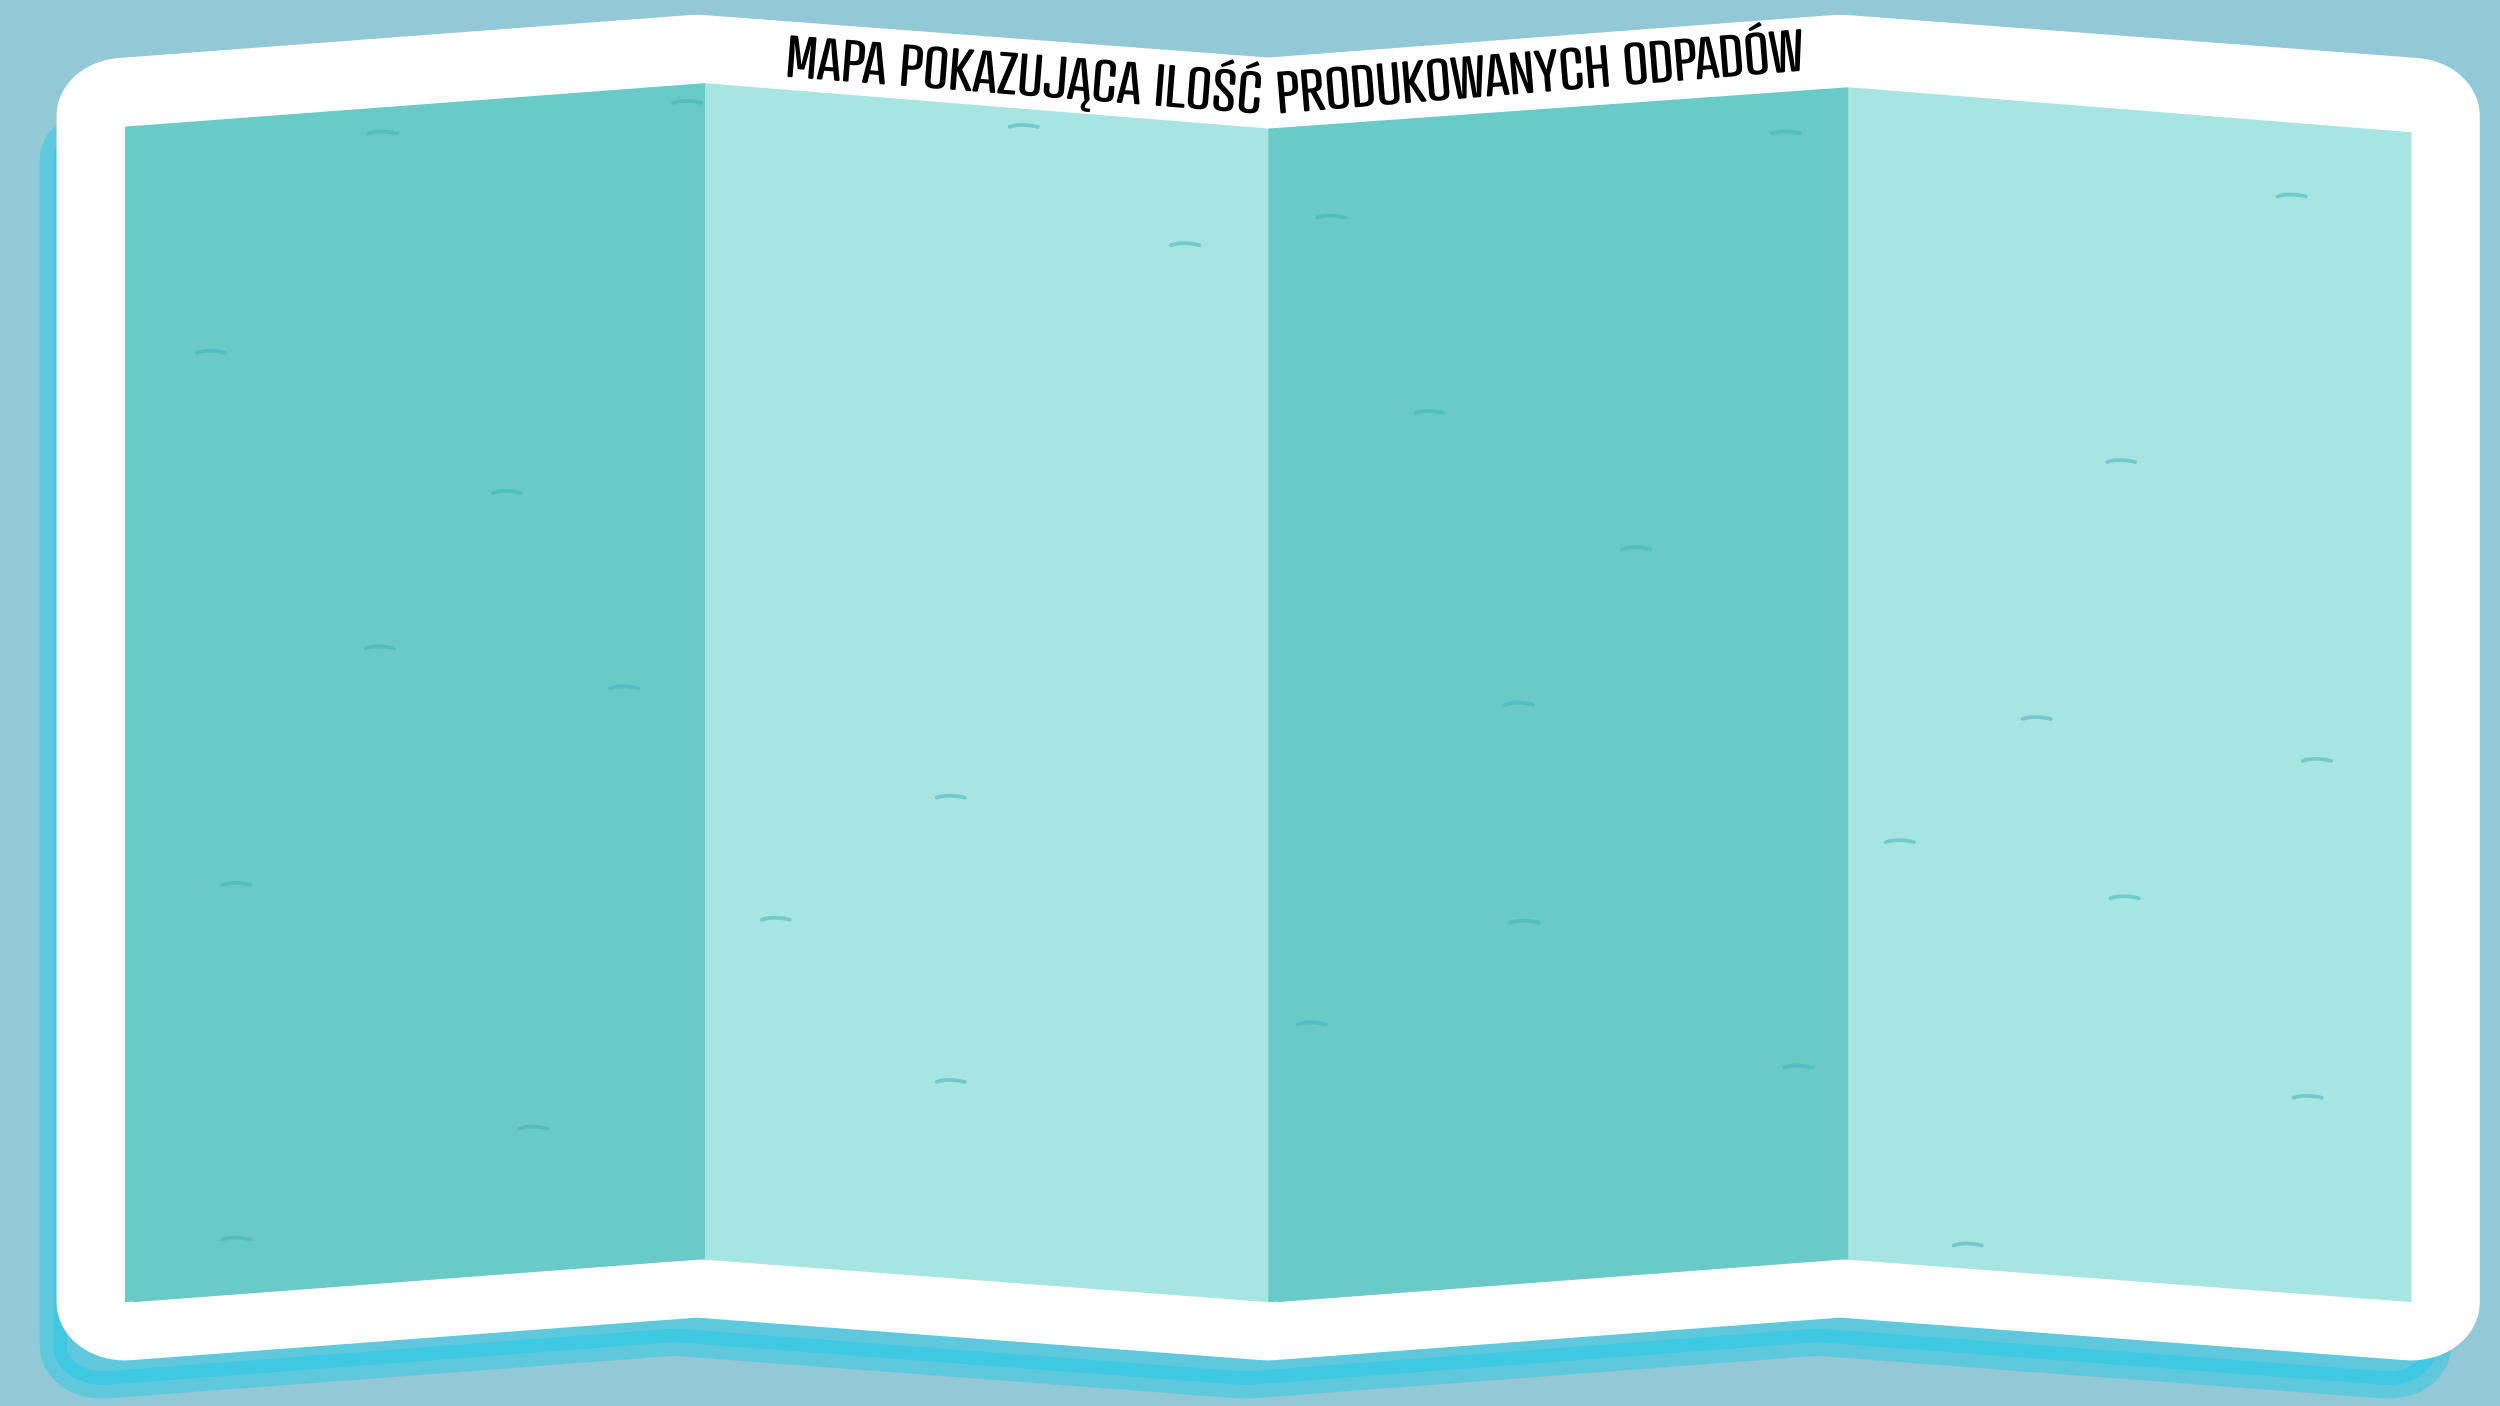 <?xml version="1.0" encoding="utf-8"?>
<!-- Generator: Adobe Illustrator 23.1.0, SVG Export Plug-In . SVG Version: 6.00 Build 0)  -->
<svg version="1.1" xmlns="http://www.w3.org/2000/svg" xmlns:xlink="http://www.w3.org/1999/xlink" x="0px" y="0px"
	 viewBox="0 0 1920 1080" style="enable-background:new 0 0 1920 1080;" xml:space="preserve">
<rect x="0" y="0" width="1920" height="1080" fill="#333333" stroke="none"/>
<style type="text/css">
	.st0{opacity:0.8;fill:#ABEDFF;}
	.st1{opacity:0.35;fill:#00C8EB;stroke:#00C8EB;stroke-width:21;stroke-miterlimit:10;}
	.st2{fill:#FFFFFF;}
	.st3{fill:#A6E5E1;}
	.st4{fill:#69CAC8;}
	.st5{opacity:0.5;}
	.st6{fill:#3EB2AF;}
</style>
<g id="BACKGROUND">
	<rect x="420" y="-420" transform="matrix(6.123234e-17 -1 1 6.123234e-17 420 1500)" class="st0" width="1080" height="1920"/>
</g>
<g id="OBJECTS">
	<g>
		<path class="st1" d="M1834.53,1063.67c-1.18,0-2.36-0.05-3.55-0.13l-435.46-32.77l-435.46,32.77c-1.18,0.09-2.36,0.13-3.54,0.13
			c-1.18,0-2.37-0.05-3.55-0.13l-435.46-32.77l-435.46,32.77c-1.18,0.09-2.37,0.13-3.55,0.13c-9.29,0-18.3-2.74-25.23-7.74
			c-7.81-5.64-12.27-13.62-12.27-22V122.97c0-15.33,14.71-28.15,33.97-29.6l439-33.04c1.18-0.09,2.36-0.13,3.54-0.13
			s2.36,0.05,3.55,0.13l435.46,32.77l435.46-32.77c1.18-0.09,2.36-0.13,3.55-0.13s2.36,0.05,3.54,0.13l439,33.04
			c19.26,1.45,33.97,14.27,33.97,29.6v910.96c0,8.38-4.46,16.36-12.27,22C1852.83,1060.93,1843.82,1063.67,1834.53,1063.67z"/>
		<g>
			<g>
				<g>
					<path class="st2" d="M1851.96,1037.3c-1.35,0-2.72-0.05-4.1-0.15l-434.91-32.73l-434.9,32.73c-1.38,0.1-2.76,0.15-4.11,0.15
						s-2.73-0.05-4.1-0.15l-434.91-32.73l-434.9,32.73c-1.39,0.1-2.77,0.15-4.11,0.15c-10.92,0-21.44-3.25-29.62-9.15
						c-9.78-7.05-15.39-17.29-15.39-28.08V89.1c0-19.38,17.58-35.33,40.9-37.08l439-33.04c1.39-0.1,2.76-0.15,4.11-0.15
						c1.34,0,2.72,0.05,4.1,0.15l434.91,32.73l434.9-32.73c1.39-0.1,2.77-0.15,4.11-0.15s2.72,0.05,4.1,0.15l439.02,33.04
						c23.32,1.75,40.9,17.69,40.9,37.08v910.96c0,10.79-5.61,21.03-15.39,28.08C1873.39,1034.05,1862.87,1037.3,1851.96,1037.3z"/>
					<path class="st2" d="M1412.95,26.33c1.18,0,2.36,0.05,3.54,0.13l439,33.04c19.26,1.45,33.97,14.27,33.97,29.6v910.96
						c0,8.37-4.46,16.36-12.27,22c-6.94,5-15.95,7.74-25.23,7.74c-1.18,0-2.36-0.04-3.55-0.13l-435.46-32.77l-435.46,32.77
						c-1.18,0.09-2.36,0.13-3.54,0.13c-1.18,0-2.37-0.04-3.55-0.13l-435.46-32.77l-435.46,32.77c-1.18,0.09-2.37,0.13-3.55,0.13
						c-9.29,0-18.3-2.74-25.24-7.74c-7.81-5.64-12.27-13.62-12.27-22V89.1c0-15.33,14.71-28.15,33.97-29.6l439-33.04
						c1.18-0.09,2.36-0.13,3.55-0.13c1.18,0,2.36,0.05,3.55,0.13l435.46,32.77l435.46-32.77
						C1410.59,26.38,1411.77,26.33,1412.95,26.33 M1412.95,11.33c-1.53,0-3.09,0.06-4.65,0.17L973.95,44.19L539.62,11.51
						c-1.58-0.12-3.14-0.17-4.67-0.17c-1.53,0-3.09,0.06-4.65,0.17L91.27,44.54C64,46.6,43.43,65.75,43.43,89.1v910.96
						c0,13.23,6.74,25.68,18.5,34.16c9.45,6.82,21.53,10.57,34.01,10.57c1.53,0,3.09-0.06,4.65-0.17l434.36-32.69l434.33,32.69
						c1.58,0.12,3.14,0.17,4.67,0.17c1.53,0,3.1-0.06,4.65-0.17l434.35-32.69l434.33,32.69c1.58,0.12,3.15,0.17,4.68,0.17
						c12.47,0,24.55-3.75,34-10.57c11.76-8.48,18.5-20.93,18.5-34.17V89.1c0-23.35-20.57-42.51-47.84-44.56l-439-33.04
						C1416.05,11.39,1414.48,11.33,1412.95,11.33L1412.95,11.33z"/>
				</g>
				<g>
					<polygon class="st3" points="534.95,967.03 973.95,1000.06 973.95,89.1 534.95,56.07 					"/>
					<polygon class="st3" points="1412.96,967.03 1851.96,1000.06 1851.96,89.1 1412.96,56.07 					"/>
					<polygon class="st4" points="534.95,967.03 95.95,1000.06 95.95,89.1 534.95,56.07 					"/>
					<polygon class="st4" points="1412.96,967.03 973.95,1000.06 973.95,89.1 1412.96,56.07 					"/>
				</g>
			</g>
			<polygon class="st4" points="541.46,967.03 102.45,1000.06 102.45,89.1 541.46,56.07 			"/>
			<polygon class="st4" points="1419.46,967.03 980.46,1000.06 980.46,89.1 1419.46,56.07 			"/>
			<g>
				<g class="st5">
					<path class="st6" d="M1033.18,168.62c0.68,0,1.31-0.39,1.52-1.01c0.26-0.75-0.21-1.55-1.05-1.78
						c-0.53-0.15-13.16-3.56-22.53,0.05c-0.81,0.31-1.18,1.15-0.83,1.87c0.35,0.73,1.29,1.05,2.09,0.75
						c8.32-3.2,20.23,0.02,20.35,0.05C1032.87,168.6,1033.02,168.62,1033.18,168.62z"/>
				</g>
				<g class="st5">
					<path class="st6" d="M920.98,189.75c0.68,0,1.31-0.39,1.52-1.01c0.26-0.75-0.21-1.55-1.05-1.78
						c-0.53-0.15-13.16-3.56-22.53,0.05c-0.81,0.31-1.18,1.15-0.83,1.87c0.35,0.72,1.29,1.05,2.09,0.75
						c8.32-3.2,20.23,0.02,20.35,0.05C920.67,189.73,920.83,189.75,920.98,189.75z"/>
				</g>
				<g class="st5">
					<path class="st6" d="M1108.5,318.62c0.68,0,1.31-0.39,1.52-1.01c0.26-0.75-0.21-1.55-1.05-1.78
						c-0.53-0.15-13.16-3.56-22.53,0.05c-0.81,0.31-1.18,1.15-0.83,1.87c0.35,0.72,1.29,1.05,2.09,0.75
						c8.32-3.2,20.23,0.02,20.35,0.05C1108.19,318.6,1108.35,318.62,1108.5,318.62z"/>
				</g>
				<g class="st5">
					<path class="st6" d="M1267.33,423.25c0.68,0,1.31-0.39,1.52-1.01c0.26-0.75-0.21-1.55-1.05-1.78
						c-0.53-0.15-13.16-3.56-22.53,0.05c-0.81,0.31-1.18,1.15-0.83,1.87c0.35,0.72,1.29,1.05,2.09,0.75
						c8.32-3.2,20.23,0.02,20.35,0.05C1267.02,423.23,1267.18,423.25,1267.33,423.25z"/>
				</g>
				<g class="st5">
					<path class="st6" d="M1177.43,542.61c0.68,0,1.31-0.39,1.52-1.01c0.26-0.75-0.21-1.55-1.05-1.78
						c-0.53-0.15-13.16-3.56-22.53,0.05c-0.81,0.31-1.18,1.15-0.83,1.87c0.35,0.73,1.29,1.05,2.09,0.75
						c8.32-3.2,20.23,0.02,20.35,0.05C1177.12,542.59,1177.28,542.61,1177.43,542.61z"/>
				</g>
				<g class="st5">
					<path class="st6" d="M1181.63,709.97c0.68,0,1.31-0.39,1.52-1.01c0.26-0.75-0.21-1.55-1.05-1.78
						c-0.53-0.15-13.16-3.56-22.53,0.05c-0.81,0.31-1.18,1.15-0.83,1.87c0.35,0.72,1.29,1.05,2.09,0.75
						c8.32-3.2,20.23,0.02,20.35,0.05C1181.32,709.95,1181.47,709.97,1181.63,709.97z"/>
				</g>
				<g class="st5">
					<path class="st6" d="M1018.19,788.2c0.68,0,1.31-0.39,1.52-1.01c0.26-0.75-0.21-1.55-1.05-1.78
						c-0.53-0.15-13.16-3.56-22.53,0.05c-0.81,0.31-1.18,1.15-0.83,1.87c0.35,0.72,1.29,1.05,2.09,0.75
						c8.32-3.2,20.23,0.02,20.35,0.05C1017.88,788.18,1018.04,788.2,1018.19,788.2z"/>
				</g>
				<g class="st5">
					<path class="st6" d="M740.95,614.05c0.68,0,1.31-0.39,1.52-1.01c0.26-0.75-0.21-1.55-1.05-1.78
						c-0.53-0.15-13.16-3.56-22.53,0.05c-0.81,0.31-1.18,1.15-0.83,1.87c0.35,0.73,1.29,1.05,2.09,0.75
						c8.32-3.2,20.23,0.02,20.35,0.05C740.64,614.04,740.8,614.05,740.95,614.05z"/>
				</g>
				<g class="st5">
					<path class="st6" d="M606.46,707.77c0.68,0,1.31-0.39,1.52-1.01c0.26-0.75-0.21-1.55-1.05-1.78
						c-0.53-0.15-13.16-3.56-22.53,0.05c-0.81,0.31-1.18,1.15-0.83,1.87c0.35,0.72,1.29,1.05,2.09,0.75
						c8.32-3.2,20.23,0.02,20.35,0.05C606.15,707.75,606.31,707.77,606.46,707.77z"/>
				</g>
				<g class="st5">
					<path class="st6" d="M740.95,832.34c0.68,0,1.31-0.39,1.52-1.01c0.26-0.75-0.21-1.55-1.05-1.78
						c-0.53-0.15-13.16-3.56-22.53,0.05c-0.81,0.31-1.18,1.15-0.83,1.87c0.35,0.72,1.29,1.05,2.09,0.75
						c8.32-3.2,20.23,0.02,20.35,0.05C740.64,832.32,740.8,832.34,740.95,832.34z"/>
				</g>
				<g class="st5">
					<path class="st6" d="M1391.82,821.25c0.68,0,1.31-0.39,1.52-1.01c0.26-0.75-0.21-1.55-1.05-1.78
						c-0.53-0.15-13.16-3.56-22.53,0.05c-0.81,0.31-1.18,1.15-0.83,1.87c0.35,0.72,1.29,1.05,2.09,0.75
						c8.32-3.2,20.23,0.02,20.35,0.05C1391.51,821.23,1391.67,821.25,1391.82,821.25z"/>
				</g>
				<g class="st5">
					<path class="st6" d="M1522,957.95c0.68,0,1.31-0.39,1.52-1.01c0.26-0.75-0.21-1.55-1.05-1.78c-0.53-0.15-13.16-3.56-22.53,0.05
						c-0.81,0.31-1.18,1.15-0.83,1.87c0.35,0.72,1.29,1.05,2.09,0.75c8.32-3.2,20.23,0.02,20.35,0.05
						C1521.69,957.93,1521.85,957.95,1522,957.95z"/>
				</g>
				<g class="st5">
					<path class="st6" d="M1642.34,691.29c0.68,0,1.31-0.39,1.52-1.01c0.26-0.75-0.21-1.55-1.05-1.78
						c-0.53-0.15-13.16-3.56-22.53,0.05c-0.81,0.31-1.18,1.15-0.83,1.87c0.35,0.73,1.29,1.05,2.09,0.75
						c8.32-3.2,20.23,0.02,20.35,0.05C1642.03,691.27,1642.18,691.29,1642.34,691.29z"/>
				</g>
				<g class="st5">
					<path class="st6" d="M1783.08,844.5c0.68,0,1.31-0.39,1.52-1.01c0.26-0.75-0.21-1.55-1.05-1.78
						c-0.53-0.15-13.16-3.56-22.53,0.05c-0.81,0.31-1.18,1.15-0.83,1.87c0.35,0.72,1.29,1.05,2.09,0.75
						c8.32-3.2,20.23,0.02,20.35,0.05C1782.77,844.48,1782.92,844.5,1783.08,844.5z"/>
				</g>
				<g class="st5">
					<path class="st6" d="M1790.16,585.76c0.68,0,1.31-0.39,1.52-1.01c0.26-0.75-0.21-1.55-1.05-1.78
						c-0.53-0.15-13.16-3.56-22.53,0.05c-0.81,0.31-1.18,1.15-0.83,1.87c0.35,0.72,1.29,1.05,2.09,0.75
						c8.32-3.2,20.23,0.02,20.35,0.05C1789.85,585.74,1790,585.76,1790.16,585.76z"/>
				</g>
				<g class="st5">
					<path class="st6" d="M1639.9,356.32c0.68,0,1.31-0.39,1.52-1.01c0.26-0.75-0.21-1.55-1.05-1.78
						c-0.53-0.15-13.16-3.56-22.53,0.05c-0.81,0.31-1.18,1.15-0.83,1.87c0.35,0.73,1.29,1.05,2.09,0.75
						c8.32-3.2,20.23,0.02,20.35,0.05C1639.59,356.3,1639.75,356.32,1639.9,356.32z"/>
				</g>
				<g class="st5">
					<path class="st6" d="M1770.77,152.39c0.68,0,1.31-0.39,1.52-1.01c0.26-0.75-0.21-1.55-1.05-1.78
						c-0.53-0.15-13.16-3.56-22.53,0.05c-0.81,0.31-1.18,1.15-0.83,1.87c0.35,0.72,1.29,1.05,2.09,0.75
						c8.32-3.2,20.23,0.02,20.35,0.05C1770.46,152.37,1770.61,152.39,1770.77,152.39z"/>
				</g>
				<g class="st5">
					<path class="st6" d="M1382.29,103.94c0.68,0,1.31-0.39,1.52-1.01c0.26-0.75-0.21-1.55-1.05-1.78
						c-0.53-0.15-13.16-3.56-22.53,0.05c-0.81,0.31-1.18,1.15-0.83,1.87c0.35,0.72,1.29,1.05,2.09,0.75
						c8.32-3.2,20.23,0.02,20.35,0.05C1381.97,103.92,1382.13,103.94,1382.29,103.94z"/>
				</g>
				<g class="st5">
					<path class="st6" d="M796.98,98.9c0.68,0,1.31-0.39,1.52-1.01c0.26-0.75-0.21-1.55-1.05-1.78c-0.53-0.15-13.16-3.56-22.53,0.05
						c-0.81,0.31-1.18,1.15-0.83,1.87c0.35,0.72,1.29,1.05,2.09,0.75c8.32-3.2,20.23,0.02,20.35,0.05
						C796.67,98.88,796.82,98.9,796.98,98.9z"/>
				</g>
				<g class="st5">
					<path class="st6" d="M538.58,80.46c0.68,0,1.31-0.39,1.52-1.01c0.26-0.75-0.21-1.55-1.05-1.78
						c-0.53-0.15-13.16-3.56-22.53,0.05c-0.81,0.31-1.18,1.15-0.83,1.87c0.35,0.72,1.29,1.05,2.09,0.75
						c8.32-3.2,20.23,0.02,20.35,0.05C538.27,80.44,538.43,80.46,538.58,80.46z"/>
				</g>
				<g class="st5">
					<path class="st6" d="M304.73,103.94c0.68,0,1.31-0.39,1.52-1.01c0.26-0.75-0.21-1.55-1.05-1.78
						c-0.53-0.15-13.16-3.56-22.53,0.05c-0.81,0.31-1.18,1.15-0.83,1.87c0.35,0.72,1.29,1.05,2.09,0.75
						c8.32-3.2,20.23,0.02,20.35,0.05C304.42,103.92,304.57,103.94,304.73,103.94z"/>
				</g>
				<g class="st5">
					<path class="st6" d="M172.67,272.37c0.68,0,1.31-0.39,1.52-1.01c0.26-0.75-0.21-1.55-1.05-1.78
						c-0.53-0.15-13.16-3.56-22.53,0.05c-0.81,0.31-1.18,1.15-0.83,1.87c0.35,0.73,1.29,1.05,2.09,0.75
						c8.32-3.2,20.23,0.02,20.35,0.05C172.36,272.35,172.51,272.37,172.67,272.37z"/>
				</g>
				<g class="st5">
					<path class="st6" d="M302.46,499.39c0.68,0,1.31-0.39,1.52-1.01c0.26-0.75-0.21-1.55-1.05-1.78
						c-0.53-0.15-13.16-3.56-22.53,0.05c-0.81,0.31-1.18,1.15-0.83,1.87c0.35,0.73,1.29,1.05,2.09,0.75
						c8.32-3.2,20.23,0.02,20.35,0.05C302.15,499.37,302.3,499.39,302.46,499.39z"/>
				</g>
				<g class="st5">
					<path class="st6" d="M192.25,681.02c0.68,0,1.31-0.39,1.52-1.01c0.26-0.75-0.21-1.55-1.05-1.78
						c-0.53-0.15-13.16-3.56-22.53,0.05c-0.81,0.31-1.18,1.15-0.83,1.87c0.35,0.72,1.29,1.05,2.09,0.75
						c8.32-3.2,20.23,0.02,20.35,0.05C191.94,681,192.1,681.02,192.25,681.02z"/>
				</g>
				<g class="st5">
					<path class="st6" d="M420.33,868.2c0.68,0,1.31-0.39,1.52-1.01c0.26-0.75-0.21-1.55-1.05-1.78
						c-0.53-0.15-13.16-3.56-22.53,0.05c-0.81,0.31-1.18,1.15-0.83,1.87c0.35,0.72,1.29,1.05,2.09,0.75
						c8.32-3.2,20.23,0.02,20.35,0.05C420.02,868.18,420.17,868.2,420.33,868.2z"/>
				</g>
				<g class="st5">
					<path class="st6" d="M192.25,953.38c0.68,0,1.31-0.39,1.52-1.01c0.26-0.75-0.21-1.55-1.05-1.78
						c-0.53-0.15-13.16-3.56-22.53,0.05c-0.81,0.31-1.18,1.15-0.83,1.87c0.35,0.72,1.29,1.05,2.09,0.75
						c8.32-3.2,20.23,0.02,20.35,0.05C191.94,953.36,192.1,953.38,192.25,953.38z"/>
				</g>
				<g class="st5">
					<path class="st6" d="M1469.81,648.23c0.68,0,1.31-0.39,1.52-1.01c0.26-0.75-0.21-1.55-1.05-1.78
						c-0.53-0.15-13.16-3.56-22.53,0.05c-0.81,0.31-1.18,1.15-0.83,1.87c0.35,0.72,1.29,1.05,2.09,0.75
						c8.32-3.2,20.23,0.02,20.35,0.05C1469.5,648.21,1469.65,648.23,1469.81,648.23z"/>
				</g>
				<g class="st5">
					<path class="st6" d="M1574.92,553.64c0.68,0,1.31-0.39,1.52-1.01c0.26-0.75-0.21-1.55-1.05-1.78
						c-0.53-0.15-13.16-3.56-22.53,0.05c-0.81,0.31-1.18,1.15-0.83,1.87c0.35,0.73,1.29,1.05,2.09,0.75
						c8.32-3.2,20.23,0.02,20.35,0.05C1574.61,553.62,1574.77,553.64,1574.92,553.64z"/>
				</g>
				<g class="st5">
					<path class="st6" d="M489.98,530.04c0.68,0,1.31-0.39,1.52-1.01c0.26-0.75-0.21-1.55-1.05-1.78
						c-0.53-0.15-13.16-3.56-22.53,0.05c-0.81,0.31-1.18,1.15-0.83,1.87c0.35,0.72,1.29,1.05,2.09,0.75
						c8.32-3.2,20.23,0.02,20.35,0.05C489.67,530.02,489.83,530.04,489.98,530.04z"/>
				</g>
				<g class="st5">
					<path class="st6" d="M400.19,379.99c0.68,0,1.31-0.39,1.52-1.01c0.26-0.75-0.21-1.55-1.05-1.78
						c-0.53-0.15-13.16-3.56-22.53,0.05c-0.81,0.31-1.18,1.15-0.83,1.87c0.35,0.73,1.29,1.05,2.09,0.75
						c8.32-3.2,20.23,0.02,20.35,0.05C399.88,379.97,400.03,379.99,400.19,379.99z"/>
				</g>
			</g>
		</g>
	</g>
	<g>
		<polygon class="st2" points="1419.46,66 973.95,97.71 541.19,62.85 95.37,96.27 80.29,67.81 586.57,32.44 961,67.7 1371.74,32.44 
			1857.86,67.76 1862.57,97.73 1852.05,100.57 		"/>
		<path class="st2" d="M1371.75,33.44L1857,68.7l4.44,28.3l-9.48,2.56L1419.46,65L973.95,96.71L541.19,61.85L95.95,95.22L81.89,68.7
			l504.67-35.26L961,68.7L1371.75,33.44 M586.59,31.44l-0.16,0.01L81.75,66.71l-3.07,0.21l1.44,2.72l14.06,26.52l0.61,1.16l1.3-0.1
			l445.09-33.36L973.79,98.7l0.15,0.01l0.15-0.01l445.36-31.7l432.35,34.54l0.35,0.03l0.33-0.09l9.48-2.56l1.73-0.47l-0.28-1.77
			l-4.44-28.3l-0.25-1.57l-1.58-0.12l-485.25-35.26l-0.16-0.01l-0.16,0.01L961.01,66.7L586.75,31.45L586.59,31.44L586.59,31.44z"/>
	</g>
</g>
<g id="DESIGNED_BY_FREEPIK">
	<g>
		<path d="M613.57,53.24c-0.76-0.06-1.04-0.44-1.1-0.98l-1.94-18.25L610.28,34l-0.13,6.26l-1.42,18.17
			c-0.05,0.62-0.48,0.94-1.19,0.89l-1.77-0.14c-0.71-0.06-1.09-0.44-1.04-1.06l2.35-30.1c0.05-0.62,0.48-0.9,1.19-0.84l3.7,0.29
			c0.71,0.06,1.04,0.35,1.09,1.02l1.59,12.93l0.68,7.66l0.3,0.02l1.86-7.46l3.53-12.53c0.2-0.65,0.58-0.89,1.29-0.83l3.7,0.29
			c0.71,0.06,1.09,0.4,1.04,1.02l-2.35,30.1c-0.05,0.62-0.48,0.94-1.19,0.88l-1.77-0.14c-0.71-0.06-1.09-0.44-1.04-1.06l1.42-18.17
			l0.84-6.21l-0.25-0.02l-4.75,17.73c-0.14,0.52-0.53,0.85-1.24,0.79L613.57,53.24z"/>
		<path d="M640.63,61.01l-0.59-6.14l-7.05-0.55l-1.49,5.98c-0.15,0.57-0.58,0.84-1.18,0.8l-2.13-0.17
			c-0.71-0.06-1.03-0.57-0.88-1.18l7.61-29.51c0.15-0.65,0.58-0.93,1.29-0.88l4.56,0.36c0.71,0.06,1.04,0.39,1.09,1.06l2.94,30.34
			c0.05,0.67-0.34,1.09-1.05,1.03l-2.13-0.17C641.06,61.93,640.63,61.58,640.63,61.01z M633.68,51.26l6.08,0.48l-0.92-10.43
			l-0.5-8.67l-0.25-0.02l-1.84,8.48L633.68,51.26z"/>
		<path d="M652.57,49.84l-0.93,11.94c-0.05,0.62-0.48,0.94-1.19,0.89l-2.03-0.16c-0.71-0.06-1.09-0.44-1.04-1.06l2.35-30.1
			c0.05-0.62,0.48-0.9,1.19-0.84l5.53,0.43c6.64,0.52,8.27,3.18,7.92,7.74l-0.38,4.91c-0.36,4.6-2.38,6.97-9.02,6.45L652.57,49.84z
			 M655.19,46.93c3.45,0.27,4.33-1.17,4.52-3.69l0.38-4.91c0.19-2.48-0.45-4.04-3.9-4.31l-2.38-0.19l-1.01,12.91L655.19,46.93z"/>
		<path d="M675.36,63.72l-0.59-6.14l-7.05-0.55L666.24,63c-0.15,0.57-0.58,0.84-1.18,0.8l-2.13-0.17c-0.71-0.06-1.03-0.57-0.88-1.18
			l7.61-29.51c0.15-0.65,0.58-0.93,1.29-0.88l4.56,0.36c0.71,0.06,1.04,0.39,1.09,1.06l2.94,30.34c0.05,0.67-0.34,1.09-1.05,1.03
			l-2.13-0.17C675.8,64.64,675.37,64.3,675.36,63.72z M668.42,53.97l6.08,0.48l-0.92-10.43l-0.5-8.67l-0.25-0.02L671,43.81
			L668.42,53.97z"/>
		<path d="M697.08,53.32l-0.93,11.94c-0.05,0.62-0.48,0.94-1.19,0.89l-2.03-0.16c-0.71-0.06-1.09-0.44-1.04-1.06l2.35-30.1
			c0.05-0.62,0.48-0.9,1.19-0.84l5.53,0.43c6.64,0.52,8.27,3.18,7.92,7.74l-0.38,4.91c-0.36,4.6-2.38,6.97-9.02,6.45L697.08,53.32z
			 M699.7,50.41c3.45,0.27,4.33-1.17,4.52-3.69l0.38-4.91c0.19-2.48-0.45-4.04-3.9-4.31l-2.38-0.19l-1.01,12.91L699.7,50.41z"/>
		<path d="M727.61,42.8l-1.52,19.45c-0.33,4.2-2.23,6.36-8.32,5.89c-6.08-0.48-7.63-2.91-7.3-7.11L712,41.58
			c0.33-4.2,2.23-6.36,8.32-5.89C726.4,36.17,727.94,38.61,727.61,42.8z M716.25,41.92l-1.52,19.45c-0.17,2.12,0.39,3.46,3.28,3.68
			s3.65-1,3.81-3.13l1.52-19.45c0.17-2.12-0.39-3.46-3.28-3.68S716.42,39.79,716.25,41.92z"/>
		<path d="M735.31,51.28l0.25,0.02l8.4-12.91c0.29-0.42,0.61-0.58,1.16-0.53l2.33,0.18c0.86,0.07,1,0.88,0.71,1.3l-9.26,14.13
			l6.96,15.4c0.22,0.46-0.05,1.24-0.91,1.17l-2.33-0.18c-0.56-0.04-0.85-0.24-1.07-0.71l-6.3-14.06l-0.25-0.02l-1.02,13.13
			c-0.05,0.62-0.48,0.94-1.19,0.89l-2.03-0.16c-0.71-0.06-1.09-0.44-1.04-1.06l2.35-30.1c0.05-0.62,0.48-0.9,1.19-0.84l2.03,0.16
			c0.71,0.06,1.09,0.4,1.04,1.02L735.31,51.28z"/>
		<path d="M760.14,70.34l-0.59-6.14l-7.05-0.55l-1.49,5.98c-0.15,0.57-0.58,0.84-1.18,0.8l-2.13-0.17
			c-0.71-0.06-1.03-0.57-0.88-1.18l7.61-29.51c0.15-0.65,0.58-0.93,1.29-0.88l4.56,0.36c0.71,0.06,1.04,0.39,1.09,1.06l2.94,30.34
			c0.05,0.67-0.34,1.09-1.05,1.03l-2.13-0.17C760.58,71.26,760.15,70.92,760.14,70.34z M753.2,60.59l6.08,0.48l-0.92-10.43
			l-0.5-8.67l-0.25-0.02l-1.84,8.48L753.2,60.59z"/>
		<path d="M778.59,69.56c0.71,0.06,1.04,0.39,0.99,1.01l-0.09,1.19c-0.05,0.62-0.43,0.94-1.14,0.89l-11.41-0.89
			c-0.71-0.06-1.09-0.44-1.04-1.06l0.09-1.1c0.02-0.27,0.1-0.57,0.22-0.83l10.75-25.31l-7.76-0.61c-0.71-0.06-1.09-0.44-1.04-1.06
			l0.09-1.19c0.05-0.62,0.48-0.9,1.19-0.84l11.41,0.89c0.71,0.06,1.04,0.39,0.99,1.01l-0.09,1.15c-0.02,0.27-0.09,0.53-0.21,0.78
			l-10.75,25.35L778.59,69.56z"/>
		<path d="M784.88,41.89c0.05-0.62,0.48-0.9,1.19-0.84l2.03,0.16c0.71,0.06,1.09,0.4,1.04,1.02l-1.93,24.8
			c-0.17,2.12,0.39,3.46,3.28,3.68s3.65-1,3.81-3.13l1.93-24.8c0.05-0.62,0.48-0.9,1.19-0.84l2.03,0.16
			c0.71,0.06,1.09,0.4,1.04,1.02l-1.94,24.8c-0.33,4.2-2.23,6.36-8.32,5.89c-6.08-0.48-7.63-2.91-7.3-7.11L784.88,41.89z"/>
		<path d="M817.23,69.37c-0.33,4.2-2.23,6.36-8.32,5.89c-6.08-0.48-7.63-2.91-7.3-7.11l0.29-3.67c0.05-0.62,0.48-0.9,1.19-0.84
			l2.03,0.16c0.71,0.06,1.09,0.4,1.04,1.02l-0.29,3.67c-0.17,2.12,0.39,3.46,3.28,3.68s3.65-1,3.81-3.13l1.93-24.8
			c0.05-0.62,0.48-0.9,1.19-0.84l2.03,0.16c0.71,0.06,1.09,0.4,1.04,1.02L817.23,69.37z"/>
		<path d="M833.11,76.79c-0.24-0.15-0.43-0.43-0.4-0.79l-0.59-6.14l-7.05-0.55l-1.49,5.98c-0.15,0.57-0.58,0.84-1.18,0.8l-2.13-0.17
			c-0.71-0.06-1.03-0.57-0.88-1.18L827,45.23c0.15-0.65,0.58-0.93,1.29-0.88l4.56,0.36c0.71,0.06,1.04,0.39,1.09,1.06l2.94,30.34
			c0.02,0.45-0.11,0.79-0.43,0.94l-2.53,3.05c-1.34,1.54-0.9,3.09,0.97,3.23l1.42,0.11c0.61,0.05,0.89,0.34,0.85,0.87l-0.08,1.02
			c-0.04,0.53-0.37,0.77-0.97,0.72l-1.62-0.13c-5.17-0.4-5.47-4.39-3.18-7.01L833.11,76.79z M825.77,66.26l6.08,0.48l-0.92-10.43
			l-0.5-8.67l-0.25-0.02l-1.84,8.48L825.77,66.26z"/>
		<path d="M856.63,58.08c-0.05,0.62-0.48,0.94-1.19,0.89l-2.03-0.16c-0.71-0.06-1.09-0.44-1.04-1.06l0.4-5.17
			c0.17-2.12-0.39-3.46-3.28-3.68s-3.65,1-3.81,3.13l-1.52,19.45c-0.17,2.12,0.39,3.46,3.28,3.68s3.65-1,3.81-3.13l0.41-5.22
			c0.05-0.62,0.48-0.9,1.19-0.84l2.03,0.16c0.71,0.06,1.09,0.4,1.04,1.02l-0.41,5.22c-0.33,4.2-2.23,6.36-8.32,5.89
			c-6.08-0.48-7.63-2.91-7.3-7.11l1.52-19.45c0.33-4.2,2.23-6.36,8.32-5.89s7.63,2.91,7.3,7.11L856.63,58.08z"/>
		<path d="M871,79l-0.59-6.14l-7.05-0.55l-1.49,5.98c-0.15,0.57-0.58,0.84-1.18,0.8l-2.13-0.17c-0.71-0.06-1.03-0.57-0.88-1.18
			l7.61-29.51c0.15-0.65,0.58-0.93,1.29-0.88l4.56,0.36c0.71,0.06,1.04,0.39,1.09,1.06l2.94,30.34c0.05,0.67-0.34,1.09-1.05,1.03
			L872,79.97C871.44,79.92,871.01,79.58,871,79z M864.06,69.25l6.08,0.48l-0.92-10.43l-0.5-8.67l-0.25-0.02l-1.84,8.48L864.06,69.25
			z"/>
		<path d="M891.81,80.53c-0.05,0.62-0.48,0.94-1.19,0.89l-2.03-0.16c-0.71-0.06-1.09-0.44-1.04-1.06l2.35-30.1
			c0.05-0.62,0.48-0.9,1.19-0.84l2.03,0.16c0.71,0.06,1.09,0.4,1.04,1.02L891.81,80.53z"/>
		<path d="M900.29,79.06l8.32,0.65c0.71,0.06,1.09,0.4,1.04,1.02l-0.09,1.19c-0.05,0.62-0.48,0.94-1.19,0.89l-11.46-0.9
			c-0.71-0.06-1.09-0.44-1.04-1.06l2.35-30.1c0.05-0.62,0.48-0.9,1.19-0.84l2.03,0.16c0.71,0.06,1.09,0.4,1.04,1.02L900.29,79.06z"
			/>
		<path d="M929.4,58.56l-1.52,19.45c-0.33,4.2-2.23,6.36-8.32,5.89c-6.08-0.48-7.63-2.91-7.3-7.11l1.52-19.45
			c0.33-4.2,2.23-6.36,8.32-5.89S929.73,54.37,929.4,58.56z M918.04,57.68l-1.52,19.45c-0.17,2.12,0.39,3.46,3.28,3.68
			s3.65-1,3.81-3.13l1.52-19.45c0.17-2.12-0.39-3.46-3.28-3.68S918.21,55.55,918.04,57.68z"/>
		<path d="M939.82,65.6l4.9,5.23c2.13,2.17,3.05,4.06,2.69,8.71c-0.33,4.2-2.23,6.36-8.32,5.89s-7.58-2.91-7.25-7.11l0.33-4.2
			c0.05-0.62,0.43-0.94,1.14-0.89l2.08,0.16c0.71,0.06,1.04,0.44,0.99,1.06l-0.33,4.2c-0.17,2.12,0.39,3.46,3.28,3.68
			s3.7-1,3.87-3.12c0.22-2.83-0.09-4.05-2.26-6.4l-4.9-5.23c-2.13-2.12-3.05-4.06-2.69-8.7c0.33-4.2,2.18-6.37,8.27-5.89
			c6.08,0.48,7.63,2.91,7.3,7.11l-0.33,4.2c-0.05,0.62-0.43,0.9-1.14,0.85l-2.08-0.16c-0.71-0.06-1.04-0.39-0.99-1.01l0.33-4.2
			c0.17-2.12-0.44-3.46-3.33-3.69s-3.65,1-3.81,3.13C937.34,62.07,937.65,63.3,939.82,65.6z M939.35,51.33
			c-0.57,0.18-0.97,0.06-1.24-0.41l-0.35-0.69c-0.22-0.46-0.04-0.85,0.49-1.07l7.61-3.41c0.58-0.22,1.02-0.05,1.29,0.46l0.75,1.44
			c0.27,0.51,0.08,0.94-0.5,1.12L939.35,51.33z"/>
		<path d="M968.1,66.79c-0.05,0.62-0.48,0.94-1.19,0.89l-2.03-0.16c-0.71-0.06-1.09-0.44-1.04-1.06l0.4-5.17
			c0.17-2.12-0.39-3.46-3.28-3.68c-2.89-0.23-3.65,1-3.81,3.13l-1.52,19.45c-0.17,2.12,0.39,3.46,3.28,3.68s3.65-1,3.81-3.13
			l0.41-5.22c0.05-0.62,0.48-0.9,1.19-0.84l2.03,0.16c0.71,0.06,1.09,0.4,1.04,1.02l-0.41,5.22c-0.33,4.2-2.23,6.36-8.32,5.89
			c-6.08-0.48-7.63-2.91-7.3-7.11l1.52-19.45c0.33-4.2,2.23-6.36,8.32-5.89c6.08,0.48,7.63,2.91,7.3,7.11L968.1,66.79z
			 M958.52,52.83c-0.58,0.18-0.97,0.06-1.24-0.41l-0.35-0.69c-0.22-0.46-0.04-0.85,0.49-1.07l7.61-3.41
			c0.58-0.22,1.02-0.05,1.29,0.46l0.75,1.44c0.27,0.51,0.08,0.94-0.5,1.12L958.52,52.83z"/>
		<path d="M986.62,73.9l0.98,11.93c0.05,0.62-0.33,1.01-1.04,1.06l-2.03,0.17c-0.71,0.06-1.14-0.26-1.19-0.88l-2.46-30.09
			c-0.05-0.62,0.33-0.96,1.04-1.02l5.53-0.45c6.64-0.54,8.67,1.83,9.04,6.38l0.4,4.9c0.38,4.6-1.24,7.26-7.88,7.81L986.62,73.9z
			 M988.75,70.61c3.45-0.28,4.08-1.85,3.88-4.37l-0.4-4.9c-0.2-2.47-1.09-3.91-4.53-3.63l-2.38,0.19l1.06,12.9L988.75,70.61z"/>
		<path d="M1010.94,70.22l6.92,12.87c0.3,0.51,0.1,1.19-0.76,1.31l-2.28,0.19c-0.61,0.05-0.98-0.14-1.17-0.57l-6.98-13l-1.98,0.16
			l1.08,13.17c0.05,0.62-0.33,1.01-1.04,1.06l-2.03,0.17c-0.71,0.06-1.14-0.26-1.19-0.88l-2.46-30.09
			c-0.05-0.62,0.33-0.96,1.04-1.02l5.68-0.46c6.64-0.54,8.62,1.83,8.99,6.38l0.3,3.71C1015.35,66.74,1014.57,69.12,1010.94,70.22z
			 M1006.97,67.88c3.45-0.28,4.09-1.8,3.88-4.32l-0.3-3.71c-0.2-2.47-1.09-3.92-4.53-3.63l-2.53,0.21l0.95,11.67L1006.97,67.88z"/>
		<path d="M1034.36,57.09l1.59,19.44c0.34,4.2-1.19,6.64-7.28,7.14c-6.08,0.5-7.99-1.66-8.34-5.86l-1.59-19.44
			c-0.34-4.2,1.19-6.64,7.27-7.14S1034.02,52.89,1034.36,57.09z M1023.01,58.02l1.59,19.44c0.17,2.12,0.94,3.35,3.83,3.11
			c2.89-0.24,3.44-1.57,3.27-3.69l-1.59-19.44c-0.17-2.12-0.94-3.35-3.83-3.11C1023.39,54.57,1022.84,55.9,1023.01,58.02z"/>
		<path d="M1041.62,82.39c-0.71,0.06-1.14-0.26-1.19-0.88l-2.46-30.09c-0.05-0.62,0.33-0.96,1.04-1.02l5.68-0.46
			c6.64-0.54,8.62,1.83,8.99,6.38l1.46,17.81c0.38,4.6-1.19,7.26-7.83,7.8L1041.62,82.39z M1047.05,78.83
			c3.45-0.28,4.08-1.85,3.88-4.37l-1.46-17.81c-0.2-2.47-1.09-3.91-4.53-3.63l-2.53,0.21l2.11,25.81L1047.05,78.83z"/>
		<path d="M1057.23,49.84c-0.05-0.62,0.33-0.96,1.04-1.02l2.03-0.17c0.71-0.06,1.14,0.22,1.19,0.84l2.03,24.79
			c0.17,2.12,0.94,3.35,3.83,3.11c2.89-0.24,3.44-1.57,3.27-3.69l-2.03-24.79c-0.05-0.62,0.33-0.96,1.04-1.02l2.03-0.17
			c0.71-0.06,1.14,0.22,1.19,0.84l2.03,24.79c0.34,4.2-1.19,6.64-7.28,7.13c-6.08,0.5-7.99-1.66-8.34-5.86L1057.23,49.84z"/>
		<path d="M1082.24,61.05l0.25-0.02l6.25-14.08c0.22-0.46,0.51-0.66,1.06-0.71l2.33-0.19c0.86-0.07,1.13,0.71,0.91,1.17l-6.9,15.42
			l9.32,14.1c0.29,0.42,0.15,1.23-0.71,1.3l-2.33,0.19c-0.56,0.05-0.88-0.11-1.17-0.53l-8.45-12.88l-0.25,0.02l1.07,13.12
			c0.05,0.62-0.33,1.01-1.04,1.06l-2.03,0.17c-0.71,0.06-1.14-0.26-1.19-0.88l-2.46-30.09c-0.05-0.62,0.33-0.96,1.04-1.02l2.03-0.17
			c0.71-0.06,1.14,0.22,1.19,0.84L1082.24,61.05z"/>
		<path d="M1111.51,50.78l1.59,19.44c0.34,4.2-1.19,6.64-7.28,7.13c-6.08,0.5-7.99-1.66-8.34-5.86l-1.59-19.44
			c-0.34-4.2,1.19-6.64,7.27-7.13S1111.17,46.58,1111.51,50.78z M1100.16,51.71l1.59,19.44c0.17,2.12,0.94,3.35,3.83,3.11
			c2.89-0.24,3.44-1.57,3.27-3.69l-1.59-19.44c-0.17-2.12-0.94-3.35-3.83-3.11C1100.54,48.25,1099.98,49.59,1100.16,51.71z"/>
		<path d="M1117.72,44.85l3.79,19.44l1.27,7.99l0.25-0.02l-0.1-8.09l0.37-19.78c0-0.58,0.38-0.92,1.04-0.98l3.6-0.29
			c0.61-0.05,1.04,0.18,1.19,0.79l3.58,19.46l1.17,8l0.3-0.02l-0.1-8.09l0.63-19.8c0-0.58,0.38-0.92,0.99-0.97l2.03-0.17
			c0.71-0.06,1.05,0.36,1.05,1.03l-1.2,30.21c-0.05,0.67-0.38,1.01-1.09,1.07l-4.21,0.34c-0.71,0.06-1.14-0.22-1.25-0.88
			l-3.24-18.42l-1.14-7.65l-0.25,0.02l0.12,7.73l-0.2,18.7c0,0.67-0.38,1.01-1.09,1.07l-4.21,0.34c-0.71,0.06-1.14-0.22-1.25-0.88
			l-6.1-29.62c-0.1-0.66,0.21-1.13,0.87-1.18l2.03-0.17C1117.14,44.01,1117.62,44.23,1117.72,44.85z"/>
		<path d="M1155.18,72.21l-1.56-5.97l-7.05,0.58l-0.52,6.14c-0.05,0.58-0.43,0.93-1.04,0.98l-2.13,0.17
			c-0.71,0.06-1.1-0.4-1.05-1.03l2.82-30.35c0.05-0.67,0.43-1.01,1.14-1.07l4.56-0.37c0.71-0.06,1.09,0.22,1.25,0.88l7.72,29.48
			c0.16,0.65-0.16,1.13-0.87,1.18l-2.13,0.17C1155.76,73.05,1155.28,72.78,1155.18,72.21z M1146.78,63.69l6.08-0.5l-2.57-10.16
			l-1.87-8.48l-0.25,0.02l-0.46,8.67L1146.78,63.69z"/>
		<path d="M1171.05,40.53c-0.05-0.62,0.33-0.96,1.04-1.02l1.93-0.16c0.71-0.06,1.09,0.22,1.14,0.84l2.46,30.09
			c0.05,0.62-0.28,1-0.99,1.06l-2.69,0.22c-0.71,0.06-0.98-0.19-1.23-0.74l-6.42-16.16l-2.31-6.35l-0.25,0.07l0.95,6.64l1.33,16.22
			c0.05,0.62-0.28,1-0.98,1.06l-1.93,0.16c-0.71,0.06-1.14-0.26-1.19-0.88l-2.46-30.09c-0.05-0.62,0.33-0.96,1.04-1.02l2.64-0.22
			c0.71-0.06,1.04,0.18,1.23,0.74l6.43,16.16l2.31,6.35l0.25-0.06l-0.95-6.64L1171.05,40.53z"/>
		<path d="M1180.76,38.8c0.51-0.04,0.98,0.14,1.17,0.57l3.2,7.34l2.41,6.39l0.25-0.02l1.34-6.69l1.92-7.76
			c0.12-0.45,0.55-0.71,1.06-0.75l2.18-0.18c0.76-0.06,1.16,0.48,1.01,1.12l-5.14,18.88l0.94,11.49c0.05,0.62-0.28,1-0.98,1.06
			l-2.08,0.17c-0.71,0.06-1.09-0.27-1.14-0.88l-0.94-11.49l-8.14-17.79c-0.3-0.6,0.05-1.21,0.81-1.27L1180.76,38.8z"/>
		<path d="M1214.41,47.57c0.05,0.62-0.33,1.01-1.04,1.06l-2.03,0.17c-0.71,0.06-1.14-0.26-1.2-0.88l-0.42-5.17
			c-0.17-2.12-0.94-3.35-3.83-3.11c-2.89,0.24-3.44,1.57-3.27,3.69l1.59,19.44c0.17,2.12,0.94,3.35,3.83,3.11
			c2.89-0.24,3.44-1.57,3.27-3.69l-0.43-5.21c-0.05-0.62,0.33-0.96,1.04-1.02l2.03-0.17c0.71-0.06,1.14,0.22,1.19,0.84l0.43,5.21
			c0.34,4.2-1.19,6.64-7.28,7.13c-6.08,0.5-7.99-1.66-8.34-5.86l-1.59-19.44c-0.34-4.2,1.19-6.64,7.27-7.13s7.99,1.66,8.34,5.86
			L1214.41,47.57z"/>
		<path d="M1222.98,49.89l7.1-0.58l-1.11-13.52c-0.05-0.62,0.33-0.96,1.04-1.02l2.03-0.17c0.71-0.06,1.14,0.22,1.19,0.84l2.46,30.09
			c0.05,0.62-0.33,1.01-1.04,1.06l-2.03,0.17c-0.71,0.06-1.14-0.26-1.19-0.88l-1.1-13.48l-7.1,0.58l1.1,13.48
			c0.05,0.62-0.33,1.01-1.04,1.06l-2.03,0.17c-0.71,0.06-1.14-0.26-1.19-0.88l-2.46-30.09c-0.05-0.62,0.33-0.96,1.04-1.02l2.03-0.17
			c0.71-0.06,1.14,0.22,1.19,0.84L1222.98,49.89z"/>
		<path d="M1263.1,38.38l1.59,19.44c0.34,4.2-1.19,6.64-7.28,7.13c-6.08,0.5-7.99-1.66-8.34-5.86l-1.59-19.44
			c-0.34-4.2,1.19-6.64,7.27-7.13S1262.76,34.18,1263.1,38.38z M1251.75,39.31l1.59,19.44c0.17,2.12,0.94,3.35,3.83,3.11
			c2.89-0.24,3.44-1.57,3.27-3.69l-1.59-19.44c-0.17-2.12-0.94-3.35-3.83-3.11C1252.13,35.85,1251.58,37.19,1251.75,39.31z"/>
		<path d="M1270.4,63.67c-0.71,0.06-1.14-0.26-1.19-0.88l-2.46-30.09c-0.05-0.62,0.33-0.96,1.04-1.02l5.68-0.46
			c6.64-0.54,8.62,1.83,8.99,6.38l1.46,17.81c0.38,4.6-1.19,7.26-7.83,7.8L1270.4,63.67z M1275.83,60.12
			c3.45-0.28,4.08-1.85,3.88-4.37l-1.46-17.81c-0.2-2.47-1.09-3.91-4.53-3.63l-2.53,0.21l2.11,25.81L1275.83,60.12z"/>
		<path d="M1291.74,48.94l0.98,11.93c0.05,0.62-0.33,1.01-1.04,1.06l-2.03,0.17c-0.71,0.06-1.14-0.26-1.19-0.88L1286,31.13
			c-0.05-0.62,0.33-0.96,1.04-1.02l5.53-0.45c6.64-0.54,8.67,1.83,9.04,6.38l0.4,4.91c0.38,4.6-1.24,7.26-7.88,7.81L1291.74,48.94z
			 M1293.87,45.65c3.45-0.28,4.08-1.85,3.88-4.37l-0.4-4.91c-0.2-2.47-1.09-3.92-4.53-3.63l-2.38,0.2l1.06,12.9L1293.87,45.65z"/>
		<path d="M1316.45,59.02l-1.56-5.97l-7.05,0.58l-0.52,6.14c-0.05,0.58-0.43,0.93-1.04,0.98l-2.13,0.17
			c-0.71,0.06-1.1-0.4-1.05-1.03l2.82-30.35c0.05-0.67,0.43-1.01,1.14-1.07l4.56-0.37c0.71-0.06,1.09,0.22,1.25,0.88l7.72,29.48
			c0.16,0.65-0.16,1.13-0.87,1.18l-2.13,0.17C1317.03,59.86,1316.55,59.59,1316.45,59.02z M1308.05,50.5l6.08-0.5l-2.57-10.16
			l-1.87-8.48l-0.25,0.02l-0.46,8.67L1308.05,50.5z"/>
		<path d="M1324.39,59.26c-0.71,0.06-1.14-0.26-1.19-0.88l-2.46-30.09c-0.05-0.62,0.33-0.96,1.04-1.02l5.68-0.46
			c6.64-0.54,8.62,1.83,8.99,6.38l1.46,17.81c0.38,4.6-1.19,7.26-7.83,7.8L1324.39,59.26z M1329.81,55.7
			c3.45-0.28,4.08-1.85,3.88-4.37l-1.46-17.81c-0.2-2.47-1.09-3.91-4.53-3.63l-2.53,0.21l2.11,25.81L1329.81,55.7z"/>
		<path d="M1356.04,30.78l1.59,19.44c0.34,4.2-1.19,6.64-7.28,7.13c-6.08,0.5-7.99-1.66-8.34-5.86l-1.59-19.44
			c-0.34-4.2,1.19-6.64,7.27-7.13S1355.7,26.58,1356.04,30.78z M1344.8,23.69c-0.54,0.27-0.95,0.21-1.29-0.21l-0.46-0.63
			c-0.29-0.42-0.17-0.83,0.31-1.14l6.97-4.58c0.54-0.31,1-0.22,1.35,0.25l0.97,1.3c0.34,0.46,0.23,0.92-0.31,1.18L1344.8,23.69z
			 M1344.69,31.71l1.59,19.44c0.17,2.12,0.94,3.35,3.83,3.11c2.89-0.24,3.44-1.57,3.27-3.69l-1.59-19.44
			c-0.17-2.12-0.94-3.35-3.83-3.11C1345.07,28.25,1344.51,29.59,1344.69,31.71z"/>
		<path d="M1362.27,24.84l3.79,19.44l1.27,7.99l0.25-0.02l-0.1-8.09l0.37-19.78c0-0.58,0.38-0.92,1.04-0.97l3.6-0.29
			c0.61-0.05,1.04,0.18,1.19,0.79l3.58,19.46l1.17,8l0.3-0.03l-0.1-8.09l0.63-19.8c0-0.58,0.38-0.92,0.99-0.97l2.03-0.17
			c0.71-0.06,1.05,0.36,1.05,1.03l-1.2,30.22c-0.05,0.67-0.38,1.01-1.09,1.07l-4.21,0.34c-0.71,0.06-1.14-0.22-1.25-0.88
			l-3.24-18.42l-1.14-7.65l-0.25,0.02l0.12,7.73l-0.2,18.7c0,0.67-0.38,1.01-1.09,1.07l-4.21,0.34c-0.71,0.06-1.14-0.22-1.25-0.88
			l-6.1-29.62c-0.1-0.66,0.21-1.13,0.87-1.18l2.03-0.17C1361.69,24,1362.17,24.23,1362.27,24.84z"/>
	</g>
</g>
</svg>
